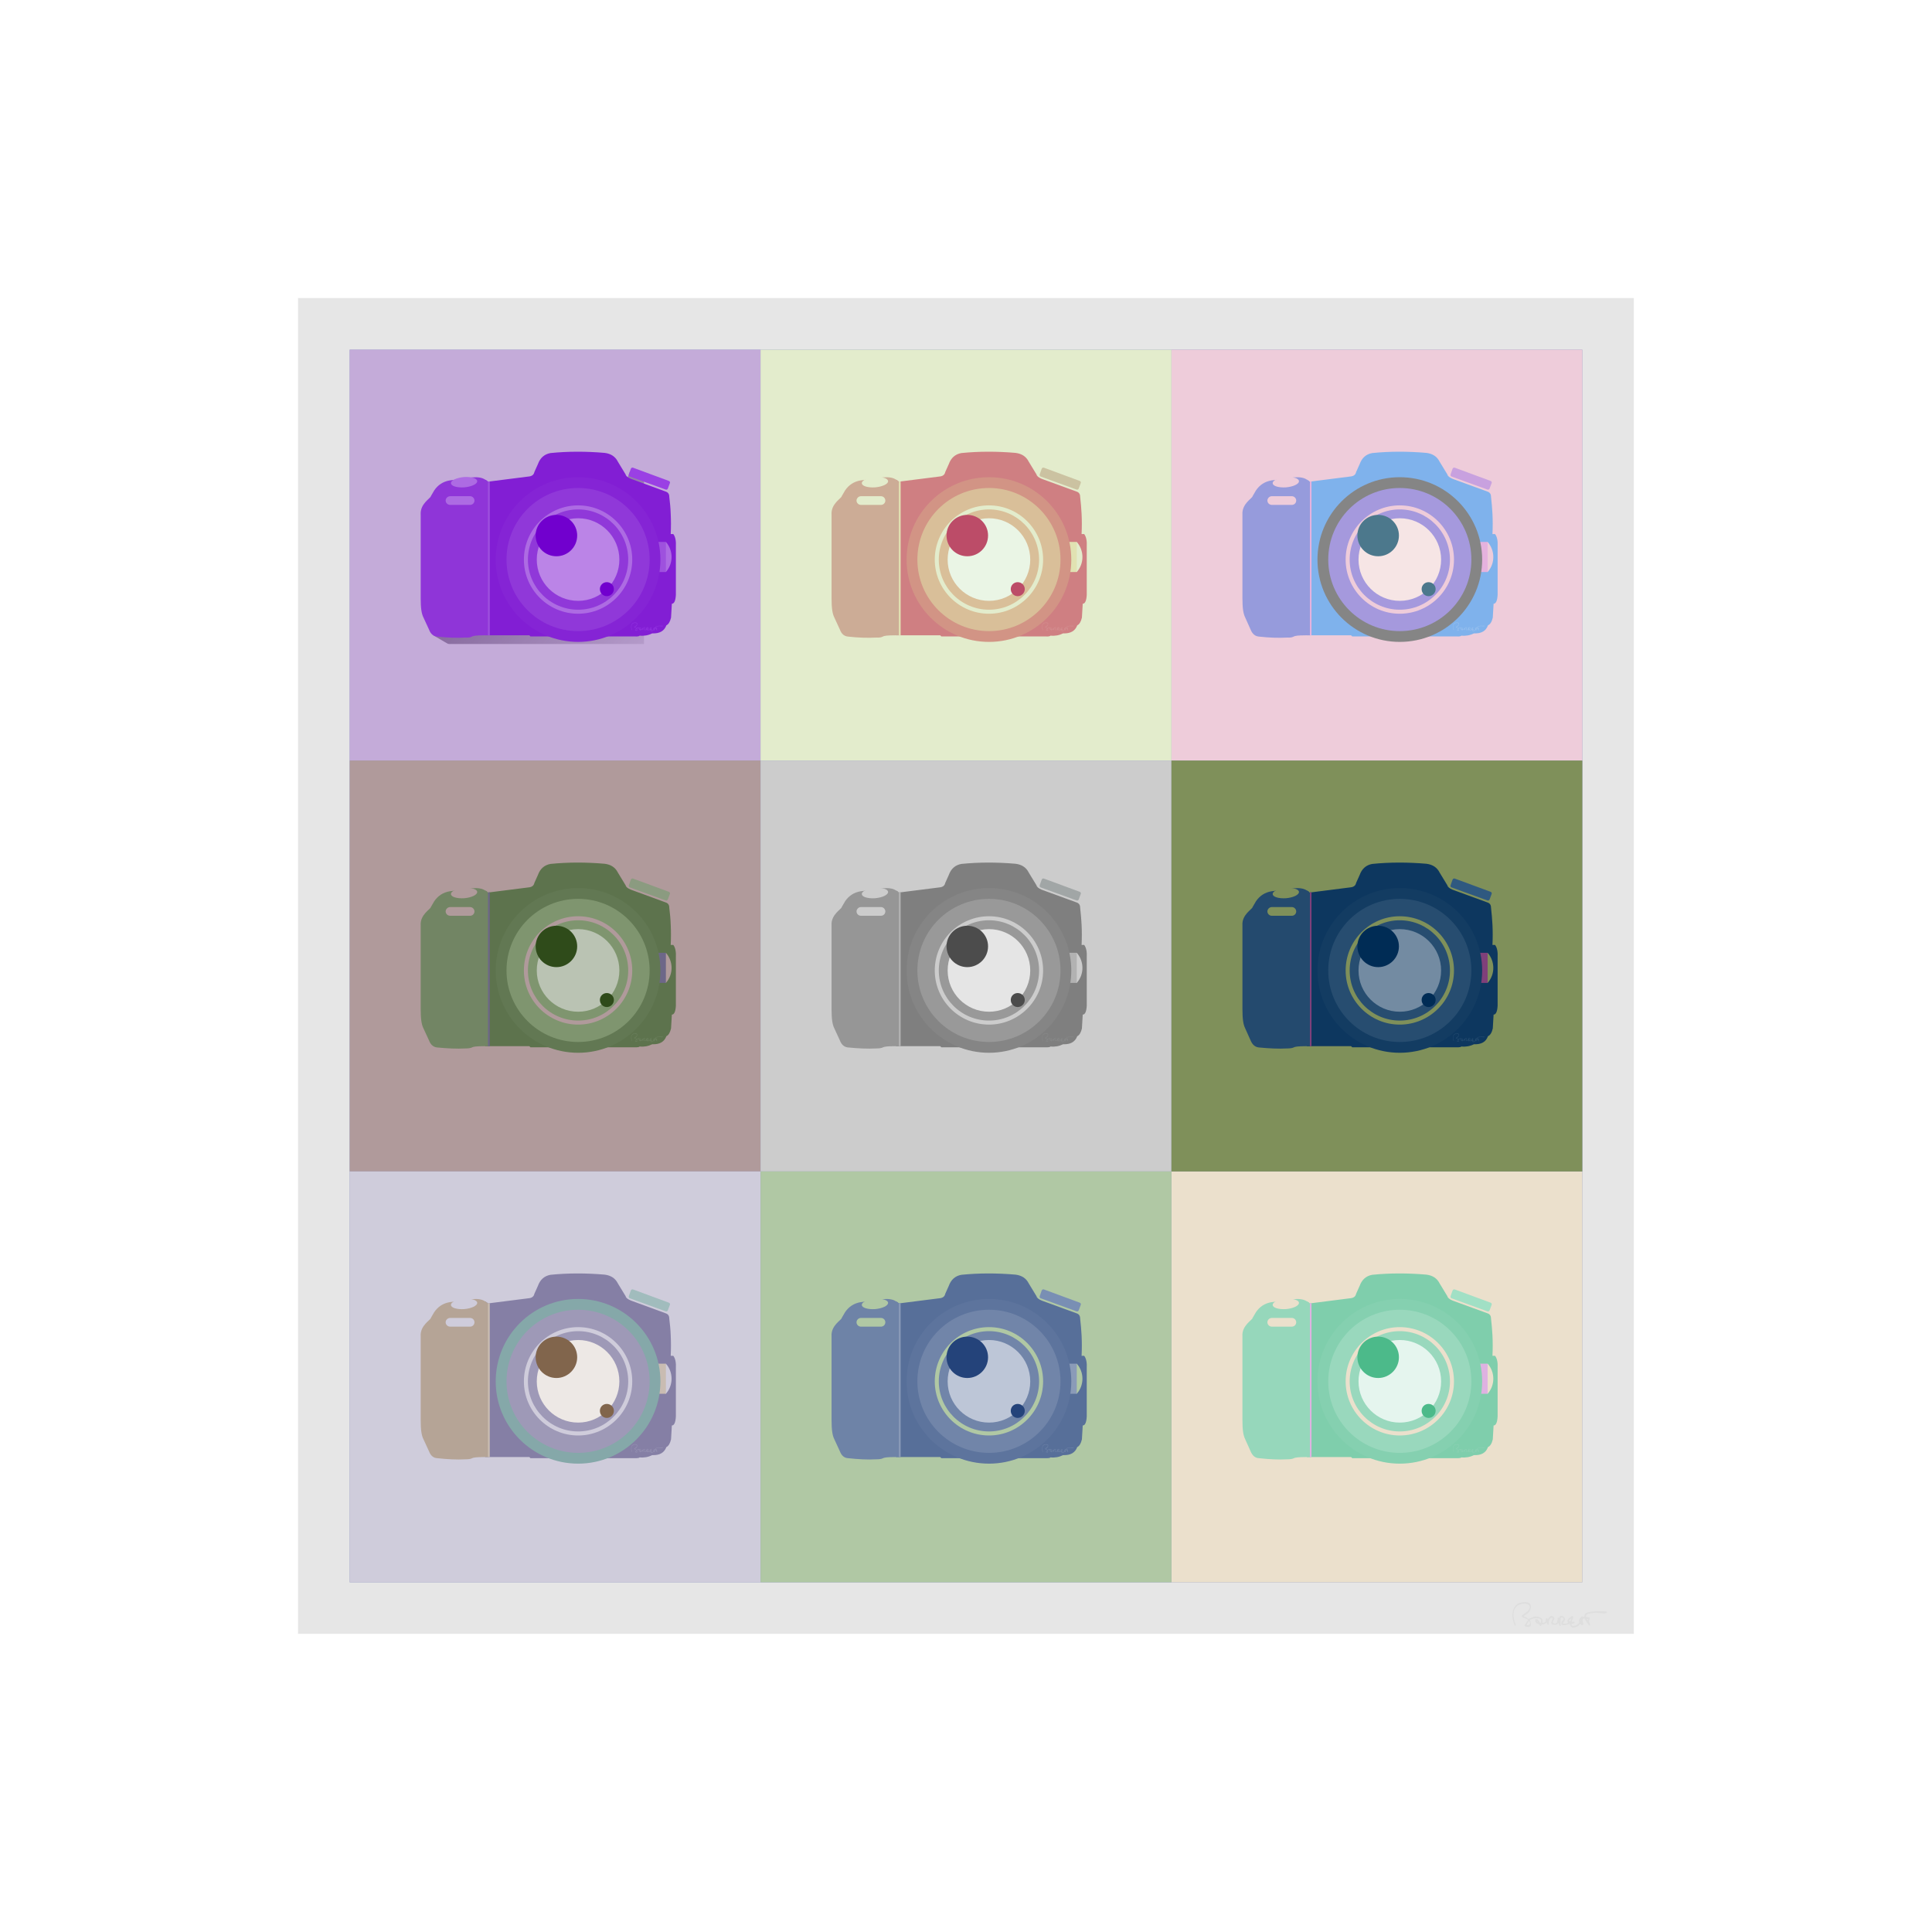 <svg:svg xmlns:svg="http://www.w3.org/2000/svg" height="12000.0" style="shape-rendering:geometricPrecision; text-rendering:geometricPrecision; image-rendering:optimizeQuality; fill-rule:evenodd; clip-rule:evenodd" version="1.1" viewBox="-1000.0 -1000.0 12000.0 12000.0" width="12000.0" xml:space="preserve">
 <svg:defs>
  <svg:style type="text/css">
   
    .fil0 {fill:none}
    .fil101 {fill:#002C55}
    .fil95 {fill:#0D375F}
    .fil98 {fill:#133C62}
    .fil102 {fill:#21496E}
    .fil84 {fill:#24437A}
    .fil96 {fill:#244A6E}
    .fil99 {fill:#274D70}
    .fil48 {fill:#2F4B1A}
    .fil94 {fill:#2F5980}
    .fil75 {fill:#4C4C4C}
    .fil21 {fill:#4C5931}
    .fil92 {fill:#4C788C}
    .fil29 {fill:#4CBA8A}
    .fil78 {fill:#576F99}
    .fil42 {fill:#5D734D}
    .fil81 {fill:#5D749D}
    .fil45 {fill:#627853}
    .fil85 {fill:#697FA5}
    .fil49 {fill:#6A7F5C}
    .fil44 {fill:#6D6788}
    .fil79 {fill:#6E83A7}
    .fil39 {fill:#7100CE}
    .fil82 {fill:#7185A9}
    .fil43 {fill:#728564}
    .fil100 {fill:#738BA2}
    .fil77 {fill:#798FB4}
    .fil97 {fill:#7F407A}
    .fil69 {fill:#7F7F7F}
    .fil12 {fill:#7F905A}
    .fil46 {fill:#7F956F}
    .fil87 {fill:#7FB2EC}
    .fil23 {fill:#7FCEAC}
    .fil15 {fill:#806264}
    .fil57 {fill:#81654C}
    .fil32 {fill:#821ED4}
    .fil36 {fill:#8524D5}
    .fil51 {fill:#857FA5}
    .fil72 {fill:#858585}
    .fil54 {fill:#85A8A9}
    .fil26 {fill:#85D0B0}
    .fil2 {fill:#8692C0}
    .fil14 {fill:#876B9E}
    .fil76 {fill:#878888}
    .fil80 {fill:#8A9BB8}
    .fil30 {fill:#8AD0B2}
    .fil41 {fill:#8B9B80}
    .fil19 {fill:#8BA87D}
    .fil33 {fill:#8F35D8}
    .fil37 {fill:#9038D9}
    .fil40 {fill:#9130E0}
    .fil16 {fill:#9189B0}
    .fil58 {fill:#948FB1}
    .fil93 {fill:#94BEEE}
    .fil70 {fill:#969696}
    .fil88 {fill:#969BDC}
    .fil24 {fill:#96D7BB}
    .fil73 {fill:#999999}
    .fil27 {fill:#99D8BD}
    .fil31 {fill:#9A40E4}
    .fil35 {fill:#9E51DE}
    .fil18 {fill:#9E8686}
    .fil55 {fill:#9E99B7}
    .fil68 {fill:#A1A6A6}
    .fil50 {fill:#A1BCBD}
    .fil22 {fill:#A1E0C5}
    .fil90 {fill:#A599DD}
    .fil34 {fill:#AD6BE3}
    .fil7 {fill:#B09A9B}
    .fil17 {fill:#B0BF8B}
    .fil11 {fill:#B0C8A4}
    .fil71 {fill:#B2B2B2}
    .fil20 {fill:#B38397}
    .fil52 {fill:#B5A496}
    .fil47 {fill:#BAC3B3}
    .fil38 {fill:#BB84E7}
    .fil66 {fill:#BC4C68}
    .fil83 {fill:#BDC6D7}
    .fil13 {fill:#C2B295}
    .fil6 {fill:#C4ABD9}
    .fil86 {fill:#C8A1DF}
    .fil53 {fill:#C9BCB2}
    .fil59 {fill:#CBC2A1}
    .fil61 {fill:#CCAC96}
    .fil10 {fill:#CCCCCC}
    .fil60 {fill:#CF7F82}
    .fil8 {fill:#CFCCDB}
    .fil63 {fill:#D29485}
    .fil67 {fill:#D38C8E}
    .fil64 {fill:#D9BF99}
    .fil25 {fill:#DEB2E1}
    .fil3 {fill:#DEDEDE}
    .fil62 {fill:#E1E2B2}
    .fil9 {fill:#E3ECCC}
    .fil89 {fill:#E5B2DE}
    .fil74 {fill:#E5E5E5}
    .fil28 {fill:#E5F5EE}
    .fil1 {fill:#E6E6E6}
    .fil65 {fill:#EAF5E5}
    .fil5 {fill:#EBE0CC}
    .fil56 {fill:#EDE8E5}
    .fil4 {fill:#EECCDA}
    .fil91 {fill:#F6E5E5}
   
  </svg:style>
      <svg:mask id="id0">
  <svg:linearGradient gradientUnits="userSpaceOnUse" id="id1" x1="7267.37" x2="8357.11" y1="7484.19" y2="8376.76">
   <svg:stop offset="0" style="stop-opacity:1; stop-color:white" />
   <svg:stop offset="1" style="stop-opacity:0; stop-color:white" />
  </svg:linearGradient>
       <svg:rect height="1802" style="fill:url(#id1)" width="2038" x="6793" y="7030" />
      </svg:mask>
      <svg:mask id="id2">
  <svg:linearGradient gradientUnits="userSpaceOnUse" id="id3" x1="2163.44" x2="3253.19" y1="2380.26" y2="3272.83">
   <svg:stop offset="0" style="stop-opacity:1; stop-color:white" />
   <svg:stop offset="1" style="stop-opacity:0; stop-color:white" />
  </svg:linearGradient>
       <svg:rect height="1802" style="fill:url(#id3)" width="2038" x="1689" y="1926" />
      </svg:mask>
      <svg:mask id="id4">
  <svg:linearGradient gradientUnits="userSpaceOnUse" id="id5" x1="2163.44" x2="3253.19" y1="4932.22" y2="5824.8">
   <svg:stop offset="0" style="stop-opacity:1; stop-color:white" />
   <svg:stop offset="1" style="stop-opacity:0; stop-color:white" />
  </svg:linearGradient>
       <svg:rect height="1802" style="fill:url(#id5)" width="2038" x="1689" y="4478" />
      </svg:mask>
      <svg:mask id="id6">
  <svg:linearGradient gradientUnits="userSpaceOnUse" id="id7" x1="2163.44" x2="3253.19" y1="7484.19" y2="8376.76">
   <svg:stop offset="0" style="stop-opacity:1; stop-color:white" />
   <svg:stop offset="1" style="stop-opacity:0; stop-color:white" />
  </svg:linearGradient>
       <svg:rect height="1802" style="fill:url(#id7)" width="2038" x="1689" y="7030" />
      </svg:mask>
      <svg:mask id="id8">
  <svg:linearGradient gradientUnits="userSpaceOnUse" id="id9" x1="4715.41" x2="5805.15" y1="2380.26" y2="3272.83">
   <svg:stop offset="0" style="stop-opacity:1; stop-color:white" />
   <svg:stop offset="1" style="stop-opacity:0; stop-color:white" />
  </svg:linearGradient>
       <svg:rect height="1802" style="fill:url(#id9)" width="2038" x="4241" y="1926" />
      </svg:mask>
      <svg:mask id="id10">
  <svg:linearGradient gradientUnits="userSpaceOnUse" id="id11" x1="4715.4" x2="5805.15" y1="4932.22" y2="5824.8">
   <svg:stop offset="0" style="stop-opacity:1; stop-color:white" />
   <svg:stop offset="1" style="stop-opacity:0; stop-color:white" />
  </svg:linearGradient>
       <svg:rect height="1802" style="fill:url(#id11)" width="2038" x="4241" y="4478" />
      </svg:mask>
      <svg:mask id="id12">
  <svg:linearGradient gradientUnits="userSpaceOnUse" id="id13" x1="4715.4" x2="5805.15" y1="7484.19" y2="8376.76">
   <svg:stop offset="0" style="stop-opacity:1; stop-color:white" />
   <svg:stop offset="1" style="stop-opacity:0; stop-color:white" />
  </svg:linearGradient>
       <svg:rect height="1802" style="fill:url(#id13)" width="2038" x="4241" y="7030" />
      </svg:mask>
      <svg:mask id="id14">
  <svg:linearGradient gradientUnits="userSpaceOnUse" id="id15" x1="7267.37" x2="8357.11" y1="2380.26" y2="3272.83">
   <svg:stop offset="0" style="stop-opacity:1; stop-color:white" />
   <svg:stop offset="1" style="stop-opacity:0; stop-color:white" />
  </svg:linearGradient>
       <svg:rect height="1802" style="fill:url(#id15)" width="2038" x="6793" y="1926" />
      </svg:mask>
      <svg:mask id="id16">
  <svg:linearGradient gradientUnits="userSpaceOnUse" id="id17" x1="7267.37" x2="8357.11" y1="4932.22" y2="5824.8">
   <svg:stop offset="0" style="stop-opacity:1; stop-color:white" />
   <svg:stop offset="1" style="stop-opacity:0; stop-color:white" />
  </svg:linearGradient>
       <svg:rect height="1802" style="fill:url(#id17)" width="2038" x="6793" y="4478" />
      </svg:mask>
 </svg:defs>
 <svg:g id="Layer_x0020_1">
  <svg:g id="_892771408">
   <svg:g>
    <svg:g>
     <svg:rect class="fil0" height="10000" width="10000" />
     <svg:rect class="fil1" height="8297" width="8297" x="851" y="851" />
     <svg:polygon class="fil2" points="6276,1172 8828,1172 8828,2361 8828,3724 8828,4913 8828,6276 8828,7465 8828,8828 8128,8828 6276,8828 5576,8828 3724,8828 3024,8828 1172,8828 1172,6276 1172,3724 1172,1172 3724,1172 " />
    </svg:g>
    <svg:path class="fil3" d="M8503 9086c-3,8 -20,12 -20,3l9 -14c9,-15 12,9 11,11zm42 -19c4,0 7,6 7,8 -2,0 -7,-4 -7,-8zm277 11l0 -1 1 3c-1,0 -1,-2 -1,-2zm-5 -12c0,-2 2,-7 2,-7 2,1 0,5 -2,7zm-57 -14c0,0 -6,25 -13,19 -5,-4 8,-18 13,-19zm95 3l9 2c0,0 -2,9 -2,9 -2,-2 -7,-9 -7,-11zm-352 8c7,-12 78,-23 69,9 -6,21 -9,-5 -21,-12 -25,-14 -17,22 2,27 4,1 5,1 7,3 0,2 10,17 14,4 4,-12 9,5 33,-16 2,3 1,16 10,13 8,-1 -6,-19 11,-37 4,-5 13,-8 16,-3 3,5 -32,48 20,40 13,-1 13,-10 16,-9 2,1 3,19 10,16 3,0 8,-5 2,-10l2 -38c4,-11 24,2 16,10 0,2 -2,2 -2,3 -18,16 -18,48 42,22 0,0 3,32 31,23 3,-1 11,-3 14,-6 2,0 4,-2 6,-2 2,-3 13,-13 15,-13 1,2 9,12 17,4 6,-5 -8,-20 -1,-37 17,-3 6,-3 22,19l13 20c3,8 12,0 9,-5 0,0 -11,-18 -4,-25 1,-19 7,-17 -22,-19 1,-12 5,-21 23,-22 16,-3 22,-4 38,-5 13,0 81,13 68,-7 -3,-4 -120,-6 -133,14 -6,9 -5,18 -5,18 -1,2 -7,1 -8,-1 -2,0 -6,-3 -8,-2 -3,0 -24,24 -16,33 -1,23 -50,38 -49,16l18 -5c9,-15 -10,-9 -17,-10 0,-4 23,-42 0,-34 0,0 -4,2 -4,4 -33,18 -18,36 -18,36 -2,2 -5,4 -7,4 -2,1 -4,1 -7,1 -2,2 -15,1 -16,-1 -3,-9 22,-18 7,-37 -10,-14 -24,-10 -28,-7 -2,2 -2,9 -4,11 -19,-21 2,39 -29,34 -23,-4 -1,-19 0,-32 -8,-9 2,-7 -14,-14 -15,-6 -27,20 -27,20 0,0 -12,-21 -13,5 -1,22 -21,15 -21,15 1,-9 5,-23 -12,-31 -46,-22 -70,19 -81,5 -13,-18 -41,-4 -4,-27 30,-19 50,-88 -34,-72 -73,14 -60,118 -36,148l1 -12c-13,-29 -22,-73 -2,-102 32,-49 152,-26 50,40 -36,23 37,23 27,39 -18,27 -28,33 -11,37 50,13 24,-35 25,-40z" />
   </svg:g>
   <svg:g>
    <svg:path class="fil4" d="M6276 1172l2552 0 0 2552 -2552 0 0 -2552zm1276 0m1276 1276m-1276 1276m-1276 -1276" />
    <svg:path class="fil5" d="M6276 6276l2552 0 0 2552 -2552 0 0 -2552zm1276 0m1276 1276m-1276 1276m-1276 -1276" />
    <svg:path class="fil6" d="M1172 1172l2552 0 0 2552 -2552 0 0 -2552zm1276 0m1276 1276m-1276 1276m-1276 -1276" />
    <svg:path class="fil7" d="M1172 3724l2552 0 0 2552 -2552 0 0 -2552zm1276 0m1276 1276m-1276 1276m-1276 -1276" />
    <svg:path class="fil8" d="M1172 6276l2552 0 0 2552 -2552 0 0 -2552zm1276 0m1276 1276m-1276 1276m-1276 -1276" />
    <svg:path class="fil9" d="M3724 1172l2552 0 0 2552 -2552 0 0 -2552zm1276 0m1276 1276m-1276 1276m-1276 -1276" />
    <svg:path class="fil10" d="M3724 3724l2552 0 0 2552 -2552 0 0 -2552zm1276 0m1276 1276m-1276 1276m-1276 -1276" />
    <svg:path class="fil11" d="M3724 6276l2552 0 0 2552 -2552 0 0 -2552zm1276 0m1276 1276m-1276 1276m-1276 -1276" />
    <svg:path class="fil12" d="M6276 3724l2552 0 0 2552 -2552 0 0 -2552zm1276 0m1276 1276m-1276 1276m-1276 -1276" />
    <svg:g>
     <svg:polygon class="fil13" points="8016,7033 8010,7050 7989,7105 6797,8051 8128,8828 8828,8828 8828,7465 8262,7093 8231,7122 " style="mask:url(#id0)" />
     <svg:polygon class="fil14" points="2912,1929 2906,1946 2885,2001 1693,2947 3024,3724 3724,3724 3724,2361 3158,1989 3127,2018 " style="mask:url(#id2)" />
     <svg:polygon class="fil15" points="2912,4481 2906,4498 2885,4553 1693,5499 3024,6276 3724,6276 3724,4913 3158,4541 3127,4570 " style="mask:url(#id4)" />
     <svg:polygon class="fil16" points="2912,7033 2906,7050 2885,7105 1693,8051 3024,8828 3724,8828 3724,7465 3158,7093 3127,7122 " style="mask:url(#id6)" />
     <svg:polygon class="fil17" points="5464,1929 5458,1946 5437,2001 4245,2947 5576,3724 6276,3724 6276,2361 5710,1989 5679,2018 " style="mask:url(#id8)" />
     <svg:polygon class="fil18" points="5464,4481 5458,4498 5437,4553 4245,5499 5576,6276 6276,6276 6276,4913 5710,4541 5679,4570 " style="mask:url(#id10)" />
     <svg:polygon class="fil19" points="5464,7033 5458,7050 5437,7105 4245,8051 5576,8828 6276,8828 6276,7465 5710,7093 5679,7122 " style="mask:url(#id12)" />
     <svg:polygon class="fil20" points="8016,1929 8010,1946 7989,2001 6797,2947 8128,3724 8828,3724 8828,2361 8262,1989 8231,2018 " style="mask:url(#id14)" />
     <svg:polygon class="fil21" points="8016,4481 8010,4498 7989,4553 6797,5499 8128,6276 8828,6276 8828,4913 8262,4541 8231,4570 " style="mask:url(#id16)" />
    </svg:g>
    <svg:path class="fil22" d="M8036 7009l222 82c6,2 9,8 7,13l-13 35c-2,5 -8,8 -13,6l-223 -81c-6,-2 -8,-8 -6,-14l12 -34c2,-6 8,-9 14,-7z" />
    <svg:path class="fil23" d="M7117 7083l0 0c4,3 8,5 13,8 1,2 2,3 3,5l259 -33c18,-3 28,-12 31,-27l22 -49c14,-39 40,-62 78,-69 109,-11 222,-11 337,-1 39,5 66,23 82,55l48 79c2,10 13,19 32,27l219 80c13,5 20,15 20,32 4,34 7,69 9,105l0 0 0 1c2,40 2,81 0,125l16 0c13,17 18,43 16,79l0 298c-2,38 -11,56 -25,56l-5 86c-6,26 -16,42 -30,48 -12,35 -41,52 -87,50 -24,12 -51,17 -78,14 -3,4 -13,5 -29,5l-649 0 -7 -7 -275 0 0 -967z" />
    <svg:path class="fil24" d="M6717 7820l0 -520c-5,-68 63,-102 63,-114l21 -36c23,-34 55,-55 96,-62l140 -19c36,-3 63,2 80,14 4,3 8,5 13,8 1,2 2,3 3,5l6 -1 0 955 -27 0c-25,0 -43,1 -53,2 -10,1 -19,3 -24,6 -9,4 -22,6 -40,6 -54,3 -112,0 -175,-7 -24,-1 -41,-16 -52,-42l-34 -76c-12,-24 -17,-58 -17,-119z" />
    <svg:path class="fil5" d="M8240 7470c-48,94 -48,156 0,187 47,-53 47,-134 0,-187z" />
    <svg:polygon class="fil25" points="8240,7470 8135,7470 8135,7657 8240,7657 8240,7657 " />
    <svg:path class="fil26" d="M7694 7068c283,0 512,229 512,512 0,282 -229,511 -512,511 -282,0 -511,-229 -511,-511 0,-283 229,-512 511,-512z" />
    <svg:path class="fil27" d="M7694 7135c246,0 445,199 445,445 0,245 -199,444 -445,444 -245,0 -444,-199 -444,-444 0,-246 199,-445 444,-445z" />
    <svg:path class="fil5" d="M7694 7243c186,0 337,151 337,337 0,185 -151,336 -337,336 -185,0 -336,-151 -336,-336 0,-186 151,-337 336,-337z" />
    <svg:path class="fil27" d="M7694 7268c172,0 312,140 312,312 0,171 -140,311 -312,311 -171,0 -311,-140 -311,-311 0,-172 140,-312 311,-312z" />
    <svg:path class="fil28" d="M7694 7323c142,0 257,115 257,257 0,141 -115,256 -257,256 -141,0 -256,-115 -256,-256 0,-142 115,-257 256,-257z" />
    <svg:path class="fil5" d="M6899 7186l125 0c15,0 27,12 27,27l0 0c0,15 -12,27 -27,27l-125 0c-14,0 -27,-12 -27,-27l0 0c0,-15 13,-27 27,-27z" />
    <svg:path class="fil5" d="M6985 7067c46,-3 83,8 83,25 1,18 -35,35 -80,39 -46,3 -83,-8 -83,-26 -1,-17 35,-34 80,-38z" />
    <svg:path class="fil29" d="M7560 7302c71,0 129,57 129,128 0,71 -58,129 -129,129 -71,0 -129,-58 -129,-129 0,-71 58,-128 129,-128z" />
    <svg:path class="fil29" d="M7873 7720c24,0 44,19 44,43 0,24 -20,44 -44,44 -24,0 -43,-20 -43,-44 0,-24 19,-43 43,-43z" />
    <svg:polygon class="fil25" points="7136,7095 7146,7094 7146,8050 7136,8050 " />
    <svg:polygon class="fil25" points="7136,7095 7139,7095 7139,8050 7136,8050 " />
    <svg:path class="fil30" d="M8060 8016c-1,2 -7,3 -7,0l3 -4c3,-5 4,3 4,4zm14 -7c2,0 3,2 3,3 -1,0 -3,-2 -3,-3zm93 5l0 -1 1 1c-1,0 -1,0 -1,0zm-1 -5c0,0 1,-2 1,-2 0,1 -1,2 -1,2zm-19 -4c0,0 -2,8 -5,6 -1,-1 3,-6 5,-6zm32 1l3 1c0,0 -1,3 -1,3 -1,-1 -2,-3 -2,-4zm-119 2c2,-4 27,-8 23,3 -2,7 -3,-2 -7,-4 -8,-5 -5,7 1,9 1,0 2,0 2,1 0,1 4,6 5,1 1,-4 3,2 11,-5 1,1 0,5 4,4 2,0 -2,-6 3,-12 2,-2 5,-3 6,-1 1,2 -11,16 6,14 5,-1 5,-4 6,-4 0,1 1,7 3,6 1,0 3,-2 1,-4l1 -12c1,-4 8,1 5,3 0,1 -1,1 -1,1 -6,6 -6,16 14,8 0,0 1,11 11,8 1,-1 3,-1 4,-2 1,0 2,-1 2,-1 1,-1 5,-4 5,-4 1,0 3,4 6,1 2,-1 -2,-7 0,-12 6,-2 2,-1 7,6l5 7c1,2 4,0 3,-2 0,0 -4,-6 -1,-8 0,-7 2,-6 -8,-7 0,-4 2,-7 8,-7 5,-1 7,-1 13,-2 4,0 27,5 23,-2 -1,-1 -41,-2 -45,5 -2,2 -2,6 -2,6 -1,0 -2,0 -3,-1 0,0 -2,-1 -2,0 -2,0 -9,7 -6,11 0,7 -17,12 -16,5l6 -2c3,-5 -4,-3 -6,-3 0,-2 8,-14 0,-12 0,0 -1,1 -1,2 -12,5 -6,12 -6,12 -1,0 -2,1 -3,1 0,0 -1,0 -2,0 -1,1 -5,1 -6,0 -1,-3 8,-6 3,-12 -3,-5 -8,-4 -10,-3 0,1 0,3 -1,4 -6,-7 1,13 -10,11 -7,-1 0,-6 0,-11 -2,-3 1,-2 -4,-4 -5,-2 -10,6 -10,6 0,0 -3,-7 -4,2 0,7 -7,5 -7,5 0,-3 2,-8 -4,-11 -15,-7 -24,7 -27,2 -4,-6 -14,-1 -1,-9 10,-7 17,-30 -12,-24 -24,4 -20,39 -12,49l0 -4c-4,-10 -7,-24 0,-34 11,-17 51,-8 16,13 -12,8 13,8 9,14 -6,9 -9,11 -3,12 16,5 8,-12 8,-13z" />
    <svg:path class="fil31" d="M2932 1905l222 82c6,2 9,8 7,13l-13 35c-2,5 -8,8 -13,6l-223 -81c-6,-2 -8,-8 -6,-14l12 -34c2,-6 8,-9 14,-7z" />
    <svg:path class="fil32" d="M2013 1979l0 0c4,3 9,6 13,8 1,2 2,3 3,5l260 -33c17,-3 27,-12 30,-27l22 -49c14,-39 40,-62 78,-69 109,-11 222,-11 337,-1 39,5 66,23 82,55l48 79c2,10 13,19 33,27l218 80c13,5 20,15 20,32 4,34 8,69 9,106l0 0 0 0c2,40 2,82 0,125l16 0c13,17 18,43 16,80l0 298c-2,37 -11,55 -25,55l-5 86c-6,26 -16,42 -29,48 -13,35 -42,52 -88,50 -24,12 -50,17 -78,14 -3,4 -13,6 -29,5l-649 0 -7 -7 -275 0 0 -967z" />
    <svg:path class="fil33" d="M1613 2716l0 -519c-5,-69 63,-103 63,-115l21 -36c23,-34 55,-55 96,-62l140 -19c37,-3 63,2 80,14 4,3 9,6 13,8 1,2 2,3 3,5l6 -1 0 955 -27 0c-25,0 -43,1 -53,2 -10,1 -19,3 -24,6 -8,5 -22,7 -40,6 -54,3 -112,1 -175,-6 -24,-2 -41,-16 -51,-43l-35 -76c-12,-24 -17,-58 -17,-119z" />
    <svg:path class="fil34" d="M3136 2366c-48,94 -48,156 0,187 47,-53 47,-133 0,-187z" />
    <svg:polygon class="fil35" points="3136,2366 3031,2366 3031,2553 3136,2553 3136,2553 " />
    <svg:path class="fil36" d="M2591 1964c282,0 511,229 511,512 0,282 -229,511 -511,511 -283,0 -512,-229 -512,-511 0,-283 229,-512 512,-512z" />
    <svg:path class="fil37" d="M2591 2031c245,0 444,199 444,445 0,245 -199,444 -444,444 -246,0 -445,-199 -445,-444 0,-246 199,-445 445,-445z" />
    <svg:path class="fil34" d="M2591 2139c185,0 336,151 336,337 0,185 -151,336 -336,336 -186,0 -337,-151 -337,-336 0,-186 151,-337 337,-337z" />
    <svg:path class="fil37" d="M2591 2164c172,0 311,140 311,312 0,172 -139,311 -311,311 -172,0 -312,-139 -312,-311 0,-172 140,-312 312,-312z" />
    <svg:path class="fil38" d="M2591 2219c141,0 256,115 256,257 0,141 -115,256 -256,256 -142,0 -257,-115 -257,-256 0,-142 115,-257 257,-257z" />
    <svg:path class="fil34" d="M1796 2082l124 0c15,0 27,13 27,27l0 0c0,15 -12,27 -27,27l-124 0c-15,0 -28,-12 -28,-27l0 0c0,-14 13,-27 28,-27z" />
    <svg:path class="fil34" d="M1882 1963c45,-3 82,8 82,26 1,17 -35,34 -80,38 -46,3 -83,-8 -83,-26 -1,-17 35,-34 81,-38z" />
    <svg:path class="fil39" d="M2456 2198c71,0 129,57 129,128 0,72 -58,129 -129,129 -71,0 -129,-57 -129,-129 0,-71 58,-128 129,-128z" />
    <svg:path class="fil39" d="M2769 2616c24,0 44,19 44,43 0,24 -20,44 -44,44 -24,0 -43,-20 -43,-44 0,-24 19,-43 43,-43z" />
    <svg:polygon class="fil35" points="2032,1991 2042,1990 2042,2946 2032,2946 " />
    <svg:polygon class="fil35" points="2032,1991 2035,1991 2035,2946 2032,2946 " />
    <svg:path class="fil40" d="M2956 2912c-1,2 -7,4 -7,1l3 -5c3,-5 5,3 4,4zm14 -7c2,0 3,2 3,3 -1,0 -3,-1 -3,-3zm93 5l0 -1 1 1c-1,0 -1,0 -1,0zm-1 -4c0,-1 1,-3 1,-3 0,1 0,2 -1,3zm-19 -5c0,0 -2,8 -5,6 -1,-1 3,-6 5,-6zm32 1l3 1c0,0 -1,3 -1,3 -1,-1 -2,-3 -2,-4zm-119 2c2,-4 27,-8 23,3 -2,7 -2,-2 -7,-4 -8,-5 -5,7 1,9 1,0 2,0 2,1 0,1 4,6 5,1 1,-4 3,2 11,-5 1,1 1,5 4,4 2,0 -2,-6 3,-12 2,-2 5,-3 6,-1 1,2 -11,16 6,14 5,-1 5,-4 6,-3 0,0 1,6 3,5 1,0 3,-2 1,-3l1 -13c1,-4 8,1 5,3 0,1 -1,1 -1,1 -6,6 -6,16 14,8 0,0 1,11 11,8 1,-1 3,-1 5,-2 0,0 1,-1 1,-1 1,-1 5,-4 5,-4 1,0 3,4 6,1 2,-1 -2,-7 0,-12 6,-1 2,-1 7,6l5 7c1,2 4,0 3,-2 0,0 -4,-6 -1,-8 0,-7 2,-6 -8,-7 0,-4 2,-7 8,-7 5,-1 7,-1 13,-2 4,0 27,5 23,-2 -1,-1 -41,-2 -45,5 -2,3 -2,6 -2,6 0,0 -2,0 -3,-1 0,0 -2,-1 -2,0 -1,0 -9,7 -6,11 0,8 -17,12 -16,5l6 -2c3,-5 -3,-3 -6,-3 0,-2 8,-14 0,-11 0,0 -1,0 -1,1 -11,6 -6,12 -6,12 -1,0 -2,1 -3,1 0,1 -1,0 -2,0 -1,1 -5,1 -6,0 -1,-3 8,-6 3,-12 -3,-5 -8,-4 -9,-3 -1,1 -1,3 -2,4 -6,-7 1,13 -10,11 -7,-1 0,-6 0,-11 -2,-3 1,-2 -4,-4 -5,-2 -10,7 -10,7 0,0 -3,-8 -4,1 0,7 -7,5 -7,5 0,-3 2,-8 -4,-10 -15,-8 -24,6 -27,1 -4,-6 -14,-1 -1,-9 10,-7 17,-30 -12,-24 -24,4 -20,39 -12,49l0 -4c-4,-10 -7,-24 0,-34 11,-17 51,-8 16,14 -12,7 13,7 9,13 -6,9 -9,11 -3,12 17,5 8,-12 8,-13z" />
    <svg:path class="fil41" d="M2932 4457l222 82c6,2 9,8 7,13l-13 35c-2,5 -8,8 -13,6l-223 -81c-6,-2 -8,-8 -6,-14l12 -34c2,-6 8,-9 14,-7z" />
    <svg:path class="fil42" d="M2013 4531l0 0c4,3 9,6 13,8 1,2 2,3 3,5l260 -33c17,-3 27,-12 30,-27l22 -49c14,-39 40,-62 78,-69 109,-11 222,-11 337,-1 39,5 66,23 82,55l48 79c2,10 13,19 33,27l218 80c13,5 20,15 20,32 4,34 8,69 9,106l0 0 0 0c2,40 2,82 0,125l16 0c13,17 18,43 16,80l0 298c-2,37 -11,55 -25,55l-5 86c-6,26 -16,42 -29,48 -13,35 -42,52 -88,50 -24,12 -50,17 -78,14 -3,4 -13,5 -29,5l-649 0 -7 -7 -275 0 0 -967z" />
    <svg:path class="fil43" d="M1613 5268l0 -520c-5,-68 63,-102 63,-114l21 -36c23,-34 55,-55 96,-62l140 -19c37,-3 63,2 80,14 4,3 9,6 13,8 1,2 2,3 3,5l6 -1 0 955 -27 0c-25,0 -43,1 -53,2 -10,1 -19,3 -24,6 -8,4 -22,6 -40,6 -54,3 -112,0 -175,-6 -24,-2 -41,-17 -51,-43l-35 -76c-12,-24 -17,-58 -17,-119z" />
    <svg:path class="fil7" d="M3136 4918c-48,94 -48,156 0,187 47,-53 47,-133 0,-187z" />
    <svg:polygon class="fil44" points="3136,4918 3031,4918 3031,5105 3136,5105 3136,5105 " />
    <svg:path class="fil45" d="M2591 4516c282,0 511,229 511,512 0,282 -229,511 -511,511 -283,0 -512,-229 -512,-511 0,-283 229,-512 512,-512z" />
    <svg:path class="fil46" d="M2591 4583c245,0 444,199 444,445 0,245 -199,444 -444,444 -246,0 -445,-199 -445,-444 0,-246 199,-445 445,-445z" />
    <svg:path class="fil7" d="M2591 4691c185,0 336,151 336,337 0,185 -151,336 -336,336 -186,0 -337,-151 -337,-336 0,-186 151,-337 337,-337z" />
    <svg:path class="fil46" d="M2591 4716c172,0 311,140 311,312 0,172 -139,311 -311,311 -172,0 -312,-139 -312,-311 0,-172 140,-312 312,-312z" />
    <svg:path class="fil47" d="M2591 4771c141,0 256,115 256,257 0,141 -115,256 -256,256 -142,0 -257,-115 -257,-256 0,-142 115,-257 257,-257z" />
    <svg:path class="fil7" d="M1796 4634l124 0c15,0 27,13 27,27l0 0c0,15 -12,27 -27,27l-124 0c-15,0 -28,-12 -28,-27l0 0c0,-14 13,-27 28,-27z" />
    <svg:path class="fil7" d="M1882 4515c45,-3 82,8 82,25 1,18 -35,35 -80,39 -46,3 -83,-8 -83,-26 -1,-17 35,-34 81,-38z" />
    <svg:path class="fil48" d="M2456 4750c71,0 129,57 129,128 0,71 -58,129 -129,129 -71,0 -129,-58 -129,-129 0,-71 58,-128 129,-128z" />
    <svg:path class="fil48" d="M2769 5168c24,0 44,19 44,43 0,24 -20,44 -44,44 -24,0 -43,-20 -43,-44 0,-24 19,-43 43,-43z" />
    <svg:polygon class="fil44" points="2032,4543 2042,4542 2042,5498 2032,5498 " />
    <svg:polygon class="fil44" points="2032,4543 2035,4543 2035,5498 2032,5498 " />
    <svg:path class="fil49" d="M2956 5464c-1,2 -7,3 -7,0l3 -4c3,-5 5,3 4,4zm14 -7c2,0 3,2 3,3 -1,0 -3,-2 -3,-3zm93 5l0 -1 1 1c-1,0 -1,0 -1,0zm-1 -5c0,0 1,-2 1,-2 0,1 0,2 -1,2zm-19 -4c0,0 -2,8 -5,6 -1,-1 3,-6 5,-6zm32 1l3 1c0,0 -1,3 -1,3 -1,-1 -2,-3 -2,-4zm-119 2c2,-4 27,-8 23,3 -2,7 -2,-2 -7,-4 -8,-5 -5,7 1,9 1,0 2,0 2,1 0,1 4,6 5,1 1,-4 3,2 11,-5 1,1 1,5 4,4 2,0 -2,-6 3,-12 2,-2 5,-3 6,-1 1,2 -11,16 6,14 5,-1 5,-4 6,-4 0,1 1,7 3,6 1,0 3,-2 1,-3l1 -13c1,-4 8,1 5,3 0,1 -1,1 -1,1 -6,6 -6,16 14,8 0,0 1,11 11,8 1,-1 3,-1 5,-2 0,0 1,-1 1,-1 1,-1 5,-4 5,-4 1,0 3,4 6,1 2,-1 -2,-7 0,-12 6,-1 2,-1 7,6l5 7c1,2 4,0 3,-2 0,0 -4,-6 -1,-8 0,-7 2,-6 -8,-7 0,-4 2,-7 8,-7 5,-1 7,-1 13,-2 4,0 27,5 23,-2 -1,-1 -41,-2 -45,5 -2,3 -2,6 -2,6 0,0 -2,0 -3,-1 0,0 -2,-1 -2,0 -1,0 -9,7 -6,11 0,7 -17,12 -16,5l6 -2c3,-5 -3,-3 -6,-3 0,-2 8,-14 0,-12 0,0 -1,1 -1,2 -11,6 -6,12 -6,12 -1,0 -2,1 -3,1 0,0 -1,0 -2,0 -1,1 -5,1 -6,0 -1,-3 8,-6 3,-12 -3,-5 -8,-4 -9,-3 -1,1 -1,3 -2,4 -6,-7 1,13 -10,11 -7,-1 0,-6 0,-11 -2,-3 1,-2 -4,-4 -5,-2 -10,6 -10,6 0,0 -3,-7 -4,2 0,7 -7,5 -7,5 0,-3 2,-8 -4,-10 -15,-8 -24,6 -27,1 -4,-6 -14,-1 -1,-9 10,-7 17,-30 -12,-24 -24,4 -20,39 -12,49l0 -4c-4,-10 -7,-24 0,-34 11,-17 51,-8 16,14 -12,7 13,7 9,13 -6,9 -9,11 -3,12 17,5 8,-12 8,-13z" />
    <svg:path class="fil50" d="M2932 7009l222 82c6,2 9,8 7,13l-13 35c-2,5 -8,8 -13,6l-223 -81c-6,-2 -8,-8 -6,-14l12 -34c2,-6 8,-9 14,-7z" />
    <svg:path class="fil51" d="M2013 7083l0 0c4,3 9,5 13,8 1,2 2,3 3,5l260 -33c17,-3 27,-12 30,-27l22 -49c14,-39 40,-62 78,-69 109,-11 222,-11 337,-1 39,5 66,23 82,55l48 79c2,10 13,19 33,27l218 80c13,5 20,15 20,32 4,34 8,69 9,105l0 0 0 1c2,40 2,81 0,125l16 0c13,17 18,43 16,79l0 298c-2,38 -11,56 -25,56l-5 86c-6,26 -16,42 -29,48 -13,35 -42,52 -88,50 -24,12 -50,17 -78,14 -3,4 -13,5 -29,5l-649 0 -7 -7 -275 0 0 -967z" />
    <svg:path class="fil52" d="M1613 7820l0 -520c-5,-68 63,-102 63,-114l21 -36c23,-34 55,-55 96,-62l140 -19c37,-3 63,2 80,14 4,3 9,5 13,8 1,2 2,3 3,5l6 -1 0 955 -27 0c-25,0 -43,1 -53,2 -10,1 -19,3 -24,6 -8,4 -22,6 -40,6 -54,3 -112,0 -175,-7 -24,-1 -41,-16 -51,-42l-35 -76c-12,-24 -17,-58 -17,-119z" />
    <svg:path class="fil8" d="M3136 7470c-48,94 -48,156 0,187 47,-53 47,-134 0,-187z" />
    <svg:polygon class="fil53" points="3136,7470 3031,7470 3031,7657 3136,7657 3136,7657 " />
    <svg:path class="fil54" d="M2591 7068c282,0 511,229 511,512 0,282 -229,511 -511,511 -283,0 -512,-229 -512,-511 0,-283 229,-512 512,-512z" />
    <svg:path class="fil55" d="M2591 7135c245,0 444,199 444,445 0,245 -199,444 -444,444 -246,0 -445,-199 -445,-444 0,-246 199,-445 445,-445z" />
    <svg:path class="fil8" d="M2591 7243c185,0 336,151 336,337 0,185 -151,336 -336,336 -186,0 -337,-151 -337,-336 0,-186 151,-337 337,-337z" />
    <svg:path class="fil55" d="M2591 7268c172,0 311,140 311,312 0,171 -139,311 -311,311 -172,0 -312,-140 -312,-311 0,-172 140,-312 312,-312z" />
    <svg:path class="fil56" d="M2591 7323c141,0 256,115 256,257 0,141 -115,256 -256,256 -142,0 -257,-115 -257,-256 0,-142 115,-257 257,-257z" />
    <svg:path class="fil8" d="M1796 7186l124 0c15,0 27,12 27,27l0 0c0,15 -12,27 -27,27l-124 0c-15,0 -28,-12 -28,-27l0 0c0,-15 13,-27 28,-27z" />
    <svg:path class="fil8" d="M1882 7067c45,-3 82,8 82,25 1,18 -35,35 -80,39 -46,3 -83,-8 -83,-26 -1,-17 35,-34 81,-38z" />
    <svg:path class="fil57" d="M2456 7302c71,0 129,57 129,128 0,71 -58,129 -129,129 -71,0 -129,-58 -129,-129 0,-71 58,-128 129,-128z" />
    <svg:path class="fil57" d="M2769 7720c24,0 44,19 44,43 0,24 -20,44 -44,44 -24,0 -43,-20 -43,-44 0,-24 19,-43 43,-43z" />
    <svg:polygon class="fil53" points="2032,7095 2042,7094 2042,8050 2032,8050 " />
    <svg:polygon class="fil53" points="2032,7095 2035,7095 2035,8050 2032,8050 " />
    <svg:path class="fil58" d="M2956 8016c-1,2 -7,3 -7,0l3 -4c3,-5 5,3 4,4zm14 -7c2,0 3,2 3,3 -1,0 -3,-2 -3,-3zm93 5l0 -1 1 1c-1,0 -1,0 -1,0zm-1 -5c0,0 1,-2 1,-2 0,1 0,2 -1,2zm-19 -4c0,0 -2,8 -5,6 -1,-1 3,-6 5,-6zm32 1l3 1c0,0 -1,3 -1,3 -1,-1 -2,-3 -2,-4zm-119 2c2,-4 27,-8 23,3 -2,7 -2,-2 -7,-4 -8,-5 -5,7 1,9 1,0 2,0 2,1 0,1 4,6 5,1 1,-4 3,2 11,-5 1,1 1,5 4,4 2,0 -2,-6 3,-12 2,-2 5,-3 6,-1 1,2 -11,16 6,14 5,-1 5,-4 6,-4 0,1 1,7 3,6 1,0 3,-2 1,-4l1 -12c1,-4 8,1 5,3 0,1 -1,1 -1,1 -6,6 -6,16 14,8 0,0 1,11 11,8 1,-1 3,-1 5,-2 0,0 1,-1 1,-1 1,-1 5,-4 5,-4 1,0 3,4 6,1 2,-1 -2,-7 0,-12 6,-2 2,-1 7,6l5 7c1,2 4,0 3,-2 0,0 -4,-6 -1,-8 0,-7 2,-6 -8,-7 0,-4 2,-7 8,-7 5,-1 7,-1 13,-2 4,0 27,5 23,-2 -1,-1 -41,-2 -45,5 -2,2 -2,6 -2,6 0,0 -2,0 -3,-1 0,0 -2,-1 -2,0 -1,0 -9,7 -6,11 0,7 -17,12 -16,5l6 -2c3,-5 -3,-3 -6,-3 0,-2 8,-14 0,-12 0,0 -1,1 -1,2 -11,5 -6,12 -6,12 -1,0 -2,1 -3,1 0,0 -1,0 -2,0 -1,1 -5,1 -6,0 -1,-3 8,-6 3,-12 -3,-5 -8,-4 -9,-3 -1,1 -1,3 -2,4 -6,-7 1,13 -10,11 -7,-1 0,-6 0,-11 -2,-3 1,-2 -4,-4 -5,-2 -10,6 -10,6 0,0 -3,-7 -4,2 0,7 -7,5 -7,5 0,-3 2,-8 -4,-11 -15,-7 -24,7 -27,2 -4,-6 -14,-1 -1,-9 10,-7 17,-30 -12,-24 -24,4 -20,39 -12,49l0 -4c-4,-10 -7,-24 0,-34 11,-17 51,-8 16,13 -12,8 13,8 9,14 -6,9 -9,11 -3,12 17,5 8,-12 8,-13z" />
    <svg:path class="fil59" d="M5484 1905l222 82c6,2 9,8 7,13l-13 35c-2,5 -8,8 -13,6l-223 -81c-6,-2 -8,-8 -6,-14l12 -34c2,-6 8,-9 14,-7z" />
    <svg:path class="fil60" d="M4565 1979l0 0c4,3 9,6 13,8 1,2 2,3 3,5l260 -33c17,-3 27,-12 30,-27l22 -49c14,-39 40,-62 78,-69 109,-11 222,-11 337,-1 39,5 66,23 82,55l48 79c2,10 13,19 32,27l219 80c13,5 20,15 20,32 4,34 7,69 9,106l0 0 0 0c2,40 2,82 0,125l16 0c13,17 18,43 16,80l0 298c-2,37 -11,55 -25,55l-5 86c-6,26 -16,42 -29,48 -13,35 -42,52 -88,50 -24,12 -50,17 -78,14 -3,4 -13,6 -29,5l-649 0 -7 -7 -275 0 0 -967z" />
    <svg:path class="fil61" d="M4165 2716l0 -519c-5,-69 63,-103 63,-115l21 -36c23,-34 55,-55 96,-62l140 -19c37,-3 63,2 80,14 4,3 9,6 13,8 1,2 2,3 3,5l6 -1 0 955 -27 0c-25,0 -43,1 -53,2 -10,1 -19,3 -24,6 -9,5 -22,7 -40,6 -54,3 -112,1 -175,-6 -24,-2 -41,-16 -51,-43l-35 -76c-12,-24 -17,-58 -17,-119z" />
    <svg:path class="fil9" d="M5688 2366c-48,94 -48,156 0,187 47,-53 47,-133 0,-187z" />
    <svg:polygon class="fil62" points="5688,2366 5583,2366 5583,2553 5688,2553 5688,2553 " />
    <svg:path class="fil63" d="M5143 1964c282,0 511,229 511,512 0,282 -229,511 -511,511 -283,0 -512,-229 -512,-511 0,-283 229,-512 512,-512z" />
    <svg:path class="fil64" d="M5143 2031c245,0 444,199 444,445 0,245 -199,444 -444,444 -246,0 -445,-199 -445,-444 0,-246 199,-445 445,-445z" />
    <svg:path class="fil9" d="M5143 2139c185,0 336,151 336,337 0,185 -151,336 -336,336 -186,0 -337,-151 -337,-336 0,-186 151,-337 337,-337z" />
    <svg:path class="fil64" d="M5143 2164c171,0 311,140 311,312 0,172 -140,311 -311,311 -172,0 -312,-139 -312,-311 0,-172 140,-312 312,-312z" />
    <svg:path class="fil65" d="M5143 2219c141,0 256,115 256,257 0,141 -115,256 -256,256 -142,0 -257,-115 -257,-256 0,-142 115,-257 257,-257z" />
    <svg:path class="fil9" d="M4347 2082l125 0c15,0 27,13 27,27l0 0c0,15 -12,27 -27,27l-125 0c-14,0 -27,-12 -27,-27l0 0c0,-14 13,-27 27,-27z" />
    <svg:path class="fil9" d="M4434 1963c45,-3 82,8 82,26 1,17 -35,34 -80,38 -46,3 -83,-8 -83,-26 -1,-17 35,-34 81,-38z" />
    <svg:path class="fil66" d="M5008 2198c71,0 129,57 129,128 0,72 -58,129 -129,129 -71,0 -129,-57 -129,-129 0,-71 58,-128 129,-128z" />
    <svg:path class="fil66" d="M5321 2616c24,0 44,19 44,43 0,24 -20,44 -44,44 -24,0 -43,-20 -43,-44 0,-24 19,-43 43,-43z" />
    <svg:polygon class="fil62" points="4584,1991 4594,1990 4594,2946 4584,2946 " />
    <svg:polygon class="fil62" points="4584,1991 4587,1991 4587,2946 4584,2946 " />
    <svg:path class="fil67" d="M5508 2912c-1,2 -7,4 -7,1l3 -5c3,-5 4,3 4,4zm14 -7c2,0 3,2 3,3 -1,0 -3,-1 -3,-3zm93 5l0 -1 1 1c-1,0 -1,0 -1,0zm-1 -4c0,-1 1,-3 1,-3 0,1 -1,2 -1,3zm-19 -5c0,0 -2,8 -5,6 -1,-1 3,-6 5,-6zm32 1l3 1c0,0 -1,3 -1,3 -1,-1 -2,-3 -2,-4zm-119 2c2,-4 27,-8 23,3 -2,7 -3,-2 -7,-4 -8,-5 -5,7 1,9 1,0 2,0 2,1 0,1 4,6 5,1 1,-4 3,2 11,-5 1,1 0,5 4,4 2,0 -2,-6 3,-12 2,-2 5,-3 6,-1 1,2 -11,16 6,14 5,-1 5,-4 6,-3 0,0 1,6 3,5 1,0 3,-2 1,-3l1 -13c1,-4 8,1 5,3 0,1 -1,1 -1,1 -6,6 -6,16 14,8 0,0 1,11 11,8 1,-1 3,-1 4,-2 1,0 2,-1 2,-1 1,-1 5,-4 5,-4 1,0 3,4 6,1 2,-1 -2,-7 0,-12 6,-1 2,-1 7,6l5 7c1,2 4,0 3,-2 0,0 -4,-6 -1,-8 0,-7 2,-6 -8,-7 0,-4 2,-7 8,-7 5,-1 7,-1 13,-2 4,0 27,5 23,-2 -1,-1 -41,-2 -45,5 -2,3 -2,6 -2,6 0,0 -2,0 -3,-1 0,0 -2,-1 -2,0 -1,0 -9,7 -6,11 0,8 -17,12 -16,5l6 -2c3,-5 -4,-3 -6,-3 0,-2 8,-14 0,-11 0,0 -1,0 -1,1 -11,6 -6,12 -6,12 -1,0 -2,1 -3,1 0,1 -1,0 -2,0 -1,1 -5,1 -6,0 -1,-3 8,-6 3,-12 -3,-5 -8,-4 -10,-3 0,1 0,3 -1,4 -6,-7 1,13 -10,11 -7,-1 0,-6 0,-11 -2,-3 1,-2 -4,-4 -5,-2 -10,7 -10,7 0,0 -3,-8 -4,1 0,7 -7,5 -7,5 0,-3 2,-8 -4,-10 -15,-8 -24,6 -27,1 -4,-6 -14,-1 -1,-9 10,-7 17,-30 -12,-24 -24,4 -20,39 -12,49l0 -4c-4,-10 -7,-24 0,-34 11,-17 51,-8 16,14 -12,7 13,7 9,13 -6,9 -9,11 -3,12 16,5 8,-12 8,-13z" />
    <svg:path class="fil68" d="M5484 4457l222 82c6,2 9,8 7,13l-13 35c-2,5 -8,8 -13,6l-223 -81c-6,-2 -8,-8 -6,-14l12 -34c2,-6 8,-9 14,-7z" />
    <svg:path class="fil69" d="M4565 4531l0 0c4,3 9,6 13,8 1,2 2,3 3,5l260 -33c17,-3 27,-12 30,-27l22 -49c14,-39 40,-62 78,-69 109,-11 222,-11 337,-1 39,5 66,23 82,55l48 79c2,10 13,19 32,27l219 80c13,5 20,15 20,32 4,34 7,69 9,106l0 0 0 0c2,40 2,82 0,125l16 0c13,17 18,43 16,80l0 298c-2,37 -11,55 -25,55l-5 86c-6,26 -16,42 -29,48 -13,35 -42,52 -88,50 -24,12 -50,17 -78,14 -3,4 -13,5 -29,5l-649 0 -7 -7 -275 0 0 -967z" />
    <svg:path class="fil70" d="M4165 5268l0 -520c-5,-68 63,-102 63,-114l21 -36c23,-34 55,-55 96,-62l140 -19c37,-3 63,2 80,14 4,3 9,6 13,8 1,2 2,3 3,5l6 -1 0 955 -27 0c-25,0 -43,1 -53,2 -10,1 -19,3 -24,6 -9,4 -22,6 -40,6 -54,3 -112,0 -175,-6 -24,-2 -41,-17 -51,-43l-35 -76c-12,-24 -17,-58 -17,-119z" />
    <svg:path class="fil10" d="M5688 4918c-48,94 -48,156 0,187 47,-53 47,-133 0,-187z" />
    <svg:polygon class="fil71" points="5688,4918 5583,4918 5583,5105 5688,5105 5688,5105 " />
    <svg:path class="fil72" d="M5143 4516c282,0 511,229 511,512 0,282 -229,511 -511,511 -283,0 -512,-229 -512,-511 0,-283 229,-512 512,-512z" />
    <svg:path class="fil73" d="M5143 4583c245,0 444,199 444,445 0,245 -199,444 -444,444 -246,0 -445,-199 -445,-444 0,-246 199,-445 445,-445z" />
    <svg:path class="fil10" d="M5143 4691c185,0 336,151 336,337 0,185 -151,336 -336,336 -186,0 -337,-151 -337,-336 0,-186 151,-337 337,-337z" />
    <svg:path class="fil73" d="M5143 4716c171,0 311,140 311,312 0,172 -140,311 -311,311 -172,0 -312,-139 -312,-311 0,-172 140,-312 312,-312z" />
    <svg:path class="fil74" d="M5143 4771c141,0 256,115 256,257 0,141 -115,256 -256,256 -142,0 -257,-115 -257,-256 0,-142 115,-257 257,-257z" />
    <svg:path class="fil10" d="M4347 4634l125 0c15,0 27,13 27,27l0 0c0,15 -12,27 -27,27l-125 0c-14,0 -27,-12 -27,-27l0 0c0,-14 13,-27 27,-27z" />
    <svg:path class="fil10" d="M4434 4515c45,-3 82,8 82,25 1,18 -35,35 -80,39 -46,3 -83,-8 -83,-26 -1,-17 35,-34 81,-38z" />
    <svg:path class="fil75" d="M5008 4750c71,0 129,57 129,128 0,71 -58,129 -129,129 -71,0 -129,-58 -129,-129 0,-71 58,-128 129,-128z" />
    <svg:path class="fil75" d="M5321 5168c24,0 44,19 44,43 0,24 -20,44 -44,44 -24,0 -43,-20 -43,-44 0,-24 19,-43 43,-43z" />
    <svg:polygon class="fil71" points="4584,4543 4594,4542 4594,5498 4584,5498 " />
    <svg:polygon class="fil71" points="4584,4543 4587,4543 4587,5498 4584,5498 " />
    <svg:path class="fil76" d="M5508 5464c-1,2 -7,3 -7,0l3 -4c3,-5 4,3 4,4zm14 -7c2,0 3,2 3,3 -1,0 -3,-2 -3,-3zm93 5l0 -1 1 1c-1,0 -1,0 -1,0zm-1 -5c0,0 1,-2 1,-2 0,1 -1,2 -1,2zm-19 -4c0,0 -2,8 -5,6 -1,-1 3,-6 5,-6zm32 1l3 1c0,0 -1,3 -1,3 -1,-1 -2,-3 -2,-4zm-119 2c2,-4 27,-8 23,3 -2,7 -3,-2 -7,-4 -8,-5 -5,7 1,9 1,0 2,0 2,1 0,1 4,6 5,1 1,-4 3,2 11,-5 1,1 0,5 4,4 2,0 -2,-6 3,-12 2,-2 5,-3 6,-1 1,2 -11,16 6,14 5,-1 5,-4 6,-4 0,1 1,7 3,6 1,0 3,-2 1,-3l1 -13c1,-4 8,1 5,3 0,1 -1,1 -1,1 -6,6 -6,16 14,8 0,0 1,11 11,8 1,-1 3,-1 4,-2 1,0 2,-1 2,-1 1,-1 5,-4 5,-4 1,0 3,4 6,1 2,-1 -2,-7 0,-12 6,-1 2,-1 7,6l5 7c1,2 4,0 3,-2 0,0 -4,-6 -1,-8 0,-7 2,-6 -8,-7 0,-4 2,-7 8,-7 5,-1 7,-1 13,-2 4,0 27,5 23,-2 -1,-1 -41,-2 -45,5 -2,3 -2,6 -2,6 0,0 -2,0 -3,-1 0,0 -2,-1 -2,0 -1,0 -9,7 -6,11 0,7 -17,12 -16,5l6 -2c3,-5 -4,-3 -6,-3 0,-2 8,-14 0,-12 0,0 -1,1 -1,2 -11,6 -6,12 -6,12 -1,0 -2,1 -3,1 0,0 -1,0 -2,0 -1,1 -5,1 -6,0 -1,-3 8,-6 3,-12 -3,-5 -8,-4 -10,-3 0,1 0,3 -1,4 -6,-7 1,13 -10,11 -7,-1 0,-6 0,-11 -2,-3 1,-2 -4,-4 -5,-2 -10,6 -10,6 0,0 -3,-7 -4,2 0,7 -7,5 -7,5 0,-3 2,-8 -4,-10 -15,-8 -24,6 -27,1 -4,-6 -14,-1 -1,-9 10,-7 17,-30 -12,-24 -24,4 -20,39 -12,49l0 -4c-4,-10 -7,-24 0,-34 11,-17 51,-8 16,14 -12,7 13,7 9,13 -6,9 -9,11 -3,12 16,5 8,-12 8,-13z" />
    <svg:path class="fil77" d="M5484 7009l222 82c6,2 9,8 7,13l-13 35c-2,5 -8,8 -13,6l-223 -81c-6,-2 -8,-8 -6,-14l12 -34c2,-6 8,-9 14,-7z" />
    <svg:path class="fil78" d="M4565 7083l0 0c4,3 9,5 13,8 1,2 2,3 3,5l260 -33c17,-3 27,-12 30,-27l22 -49c14,-39 40,-62 78,-69 109,-11 222,-11 337,-1 39,5 66,23 82,55l48 79c2,10 13,19 32,27l219 80c13,5 20,15 20,32 4,34 7,69 9,105l0 0 0 1c2,40 2,81 0,125l16 0c13,17 18,43 16,79l0 298c-2,38 -11,56 -25,56l-5 86c-6,26 -16,42 -29,48 -13,35 -42,52 -88,50 -24,12 -50,17 -78,14 -3,4 -13,5 -29,5l-649 0 -7 -7 -275 0 0 -967z" />
    <svg:path class="fil79" d="M4165 7820l0 -520c-5,-68 63,-102 63,-114l21 -36c23,-34 55,-55 96,-62l140 -19c37,-3 63,2 80,14 4,3 9,5 13,8 1,2 2,3 3,5l6 -1 0 955 -27 0c-25,0 -43,1 -53,2 -10,1 -19,3 -24,6 -9,4 -22,6 -40,6 -54,3 -112,0 -175,-7 -24,-1 -41,-16 -51,-42l-35 -76c-12,-24 -17,-58 -17,-119z" />
    <svg:path class="fil11" d="M5688 7470c-48,94 -48,156 0,187 47,-53 47,-134 0,-187z" />
    <svg:polygon class="fil80" points="5688,7470 5583,7470 5583,7657 5688,7657 5688,7657 " />
    <svg:path class="fil81" d="M5143 7068c282,0 511,229 511,512 0,282 -229,511 -511,511 -283,0 -512,-229 -512,-511 0,-283 229,-512 512,-512z" />
    <svg:path class="fil82" d="M5143 7135c245,0 444,199 444,445 0,245 -199,444 -444,444 -246,0 -445,-199 -445,-444 0,-246 199,-445 445,-445z" />
    <svg:path class="fil11" d="M5143 7243c185,0 336,151 336,337 0,185 -151,336 -336,336 -186,0 -337,-151 -337,-336 0,-186 151,-337 337,-337z" />
    <svg:path class="fil82" d="M5143 7268c171,0 311,140 311,312 0,171 -140,311 -311,311 -172,0 -312,-140 -312,-311 0,-172 140,-312 312,-312z" />
    <svg:path class="fil83" d="M5143 7323c141,0 256,115 256,257 0,141 -115,256 -256,256 -142,0 -257,-115 -257,-256 0,-142 115,-257 257,-257z" />
    <svg:path class="fil11" d="M4347 7186l125 0c15,0 27,12 27,27l0 0c0,15 -12,27 -27,27l-125 0c-14,0 -27,-12 -27,-27l0 0c0,-15 13,-27 27,-27z" />
    <svg:path class="fil11" d="M4434 7067c45,-3 82,8 82,25 1,18 -35,35 -80,39 -46,3 -83,-8 -83,-26 -1,-17 35,-34 81,-38z" />
    <svg:path class="fil84" d="M5008 7302c71,0 129,57 129,128 0,71 -58,129 -129,129 -71,0 -129,-58 -129,-129 0,-71 58,-128 129,-128z" />
    <svg:path class="fil84" d="M5321 7720c24,0 44,19 44,43 0,24 -20,44 -44,44 -24,0 -43,-20 -43,-44 0,-24 19,-43 43,-43z" />
    <svg:polygon class="fil80" points="4584,7095 4594,7094 4594,8050 4584,8050 " />
    <svg:polygon class="fil80" points="4584,7095 4587,7095 4587,8050 4584,8050 " />
    <svg:path class="fil85" d="M5508 8016c-1,2 -7,3 -7,0l3 -4c3,-5 4,3 4,4zm14 -7c2,0 3,2 3,3 -1,0 -3,-2 -3,-3zm93 5l0 -1 1 1c-1,0 -1,0 -1,0zm-1 -5c0,0 1,-2 1,-2 0,1 -1,2 -1,2zm-19 -4c0,0 -2,8 -5,6 -1,-1 3,-6 5,-6zm32 1l3 1c0,0 -1,3 -1,3 -1,-1 -2,-3 -2,-4zm-119 2c2,-4 27,-8 23,3 -2,7 -3,-2 -7,-4 -8,-5 -5,7 1,9 1,0 2,0 2,1 0,1 4,6 5,1 1,-4 3,2 11,-5 1,1 0,5 4,4 2,0 -2,-6 3,-12 2,-2 5,-3 6,-1 1,2 -11,16 6,14 5,-1 5,-4 6,-4 0,1 1,7 3,6 1,0 3,-2 1,-4l1 -12c1,-4 8,1 5,3 0,1 -1,1 -1,1 -6,6 -6,16 14,8 0,0 1,11 11,8 1,-1 3,-1 4,-2 1,0 2,-1 2,-1 1,-1 5,-4 5,-4 1,0 3,4 6,1 2,-1 -2,-7 0,-12 6,-2 2,-1 7,6l5 7c1,2 4,0 3,-2 0,0 -4,-6 -1,-8 0,-7 2,-6 -8,-7 0,-4 2,-7 8,-7 5,-1 7,-1 13,-2 4,0 27,5 23,-2 -1,-1 -41,-2 -45,5 -2,2 -2,6 -2,6 0,0 -2,0 -3,-1 0,0 -2,-1 -2,0 -1,0 -9,7 -6,11 0,7 -17,12 -16,5l6 -2c3,-5 -4,-3 -6,-3 0,-2 8,-14 0,-12 0,0 -1,1 -1,2 -11,5 -6,12 -6,12 -1,0 -2,1 -3,1 0,0 -1,0 -2,0 -1,1 -5,1 -6,0 -1,-3 8,-6 3,-12 -3,-5 -8,-4 -10,-3 0,1 0,3 -1,4 -6,-7 1,13 -10,11 -7,-1 0,-6 0,-11 -2,-3 1,-2 -4,-4 -5,-2 -10,6 -10,6 0,0 -3,-7 -4,2 0,7 -7,5 -7,5 0,-3 2,-8 -4,-11 -15,-7 -24,7 -27,2 -4,-6 -14,-1 -1,-9 10,-7 17,-30 -12,-24 -24,4 -20,39 -12,49l0 -4c-4,-10 -7,-24 0,-34 11,-17 51,-8 16,13 -12,8 13,8 9,14 -6,9 -9,11 -3,12 16,5 8,-12 8,-13z" />
    <svg:path class="fil86" d="M8036 1905l222 82c6,2 9,8 7,13l-13 35c-2,5 -8,8 -13,6l-223 -81c-6,-2 -8,-8 -6,-14l12 -34c2,-6 8,-9 14,-7z" />
    <svg:path class="fil87" d="M7117 1979l0 0c4,3 8,6 13,8 1,2 2,3 3,5l259 -33c18,-3 28,-12 31,-27l22 -49c14,-39 40,-62 78,-69 109,-11 222,-11 337,-1 39,5 66,23 82,55l48 79c2,10 13,19 32,27l219 80c13,5 20,15 20,32 4,34 7,69 9,106l0 0 0 0c2,40 2,82 0,125l16 0c13,17 18,43 16,80l0 298c-2,37 -11,55 -25,55l-5 86c-6,26 -16,42 -30,48 -12,35 -41,52 -87,50 -24,12 -51,17 -78,14 -3,4 -13,6 -29,5l-649 0 -7 -7 -275 0 0 -967z" />
    <svg:path class="fil88" d="M6717 2716l0 -519c-5,-69 63,-103 63,-115l21 -36c23,-34 55,-55 96,-62l140 -19c36,-3 63,2 80,14 4,3 8,6 13,8 1,2 2,3 3,5l6 -1 0 955 -27 0c-25,0 -43,1 -53,2 -10,1 -19,3 -24,6 -9,5 -22,7 -40,6 -54,3 -112,1 -175,-6 -24,-2 -41,-16 -52,-43l-34 -76c-12,-24 -17,-58 -17,-119z" />
    <svg:path class="fil4" d="M8240 2366c-48,94 -48,156 0,187 47,-53 47,-133 0,-187z" />
    <svg:polygon class="fil89" points="8240,2366 8135,2366 8135,2553 8240,2553 8240,2553 " />
    <svg:path class="fil72" d="M7694 1964c283,0 512,229 512,512 0,282 -229,511 -512,511 -282,0 -511,-229 -511,-511 0,-283 229,-512 511,-512z" />
    <svg:path class="fil90" d="M7694 2031c246,0 445,199 445,445 0,245 -199,444 -445,444 -245,0 -444,-199 -444,-444 0,-246 199,-445 444,-445z" />
    <svg:path class="fil4" d="M7694 2139c186,0 337,151 337,337 0,185 -151,336 -337,336 -185,0 -336,-151 -336,-336 0,-186 151,-337 336,-337z" />
    <svg:path class="fil90" d="M7694 2164c172,0 312,140 312,312 0,172 -140,311 -312,311 -171,0 -311,-139 -311,-311 0,-172 140,-312 311,-312z" />
    <svg:path class="fil91" d="M7694 2219c142,0 257,115 257,257 0,141 -115,256 -257,256 -141,0 -256,-115 -256,-256 0,-142 115,-257 256,-257z" />
    <svg:path class="fil4" d="M6899 2082l125 0c15,0 27,13 27,27l0 0c0,15 -12,27 -27,27l-125 0c-14,0 -27,-12 -27,-27l0 0c0,-14 13,-27 27,-27z" />
    <svg:path class="fil4" d="M6985 1963c46,-3 83,8 83,26 1,17 -35,34 -80,38 -46,3 -83,-8 -83,-26 -1,-17 35,-34 80,-38z" />
    <svg:path class="fil92" d="M7560 2198c71,0 129,57 129,128 0,72 -58,129 -129,129 -71,0 -129,-57 -129,-129 0,-71 58,-128 129,-128z" />
    <svg:path class="fil92" d="M7873 2616c24,0 44,19 44,43 0,24 -20,44 -44,44 -24,0 -43,-20 -43,-44 0,-24 19,-43 43,-43z" />
    <svg:polygon class="fil89" points="7136,1991 7146,1990 7146,2946 7136,2946 " />
    <svg:polygon class="fil89" points="7136,1991 7139,1991 7139,2946 7136,2946 " />
    <svg:path class="fil93" d="M8060 2912c-1,2 -7,4 -7,1l3 -5c3,-5 4,3 4,4zm14 -7c2,0 3,2 3,3 -1,0 -3,-1 -3,-3zm93 5l0 -1 1 1c-1,0 -1,0 -1,0zm-1 -4c0,-1 1,-3 1,-3 0,1 -1,2 -1,3zm-19 -5c0,0 -2,8 -5,6 -1,-1 3,-6 5,-6zm32 1l3 1c0,0 -1,3 -1,3 -1,-1 -2,-3 -2,-4zm-119 2c2,-4 27,-8 23,3 -2,7 -3,-2 -7,-4 -8,-5 -5,7 1,9 1,0 2,0 2,1 0,1 4,6 5,1 1,-4 3,2 11,-5 1,1 0,5 4,4 2,0 -2,-6 3,-12 2,-2 5,-3 6,-1 1,2 -11,16 6,14 5,-1 5,-4 6,-3 0,0 1,6 3,5 1,0 3,-2 1,-3l1 -13c1,-4 8,1 5,3 0,1 -1,1 -1,1 -6,6 -6,16 14,8 0,0 1,11 11,8 1,-1 3,-1 4,-2 1,0 2,-1 2,-1 1,-1 5,-4 5,-4 1,0 3,4 6,1 2,-1 -2,-7 0,-12 6,-1 2,-1 7,6l5 7c1,2 4,0 3,-2 0,0 -4,-6 -1,-8 0,-7 2,-6 -8,-7 0,-4 2,-7 8,-7 5,-1 7,-1 13,-2 4,0 27,5 23,-2 -1,-1 -41,-2 -45,5 -2,3 -2,6 -2,6 -1,0 -2,0 -3,-1 0,0 -2,-1 -2,0 -2,0 -9,7 -6,11 0,8 -17,12 -16,5l6 -2c3,-5 -4,-3 -6,-3 0,-2 8,-14 0,-11 0,0 -1,0 -1,1 -12,6 -6,12 -6,12 -1,0 -2,1 -3,1 0,1 -1,0 -2,0 -1,1 -5,1 -6,0 -1,-3 8,-6 3,-12 -3,-5 -8,-4 -10,-3 0,1 0,3 -1,4 -6,-7 1,13 -10,11 -7,-1 0,-6 0,-11 -2,-3 1,-2 -4,-4 -5,-2 -10,7 -10,7 0,0 -3,-8 -4,1 0,7 -7,5 -7,5 0,-3 2,-8 -4,-10 -15,-8 -24,6 -27,1 -4,-6 -14,-1 -1,-9 10,-7 17,-30 -12,-24 -24,4 -20,39 -12,49l0 -4c-4,-10 -7,-24 0,-34 11,-17 51,-8 16,14 -12,7 13,7 9,13 -6,9 -9,11 -3,12 16,5 8,-12 8,-13z" />
    <svg:path class="fil94" d="M8036 4457l222 82c6,2 9,8 7,13l-13 35c-2,5 -8,8 -13,6l-223 -81c-6,-2 -8,-8 -6,-14l12 -34c2,-6 8,-9 14,-7z" />
    <svg:path class="fil95" d="M7117 4531l0 0c4,3 8,6 13,8 1,2 2,3 3,5l259 -33c18,-3 28,-12 31,-27l22 -49c14,-39 40,-62 78,-69 109,-11 222,-11 337,-1 39,5 66,23 82,55l48 79c2,10 13,19 32,27l219 80c13,5 20,15 20,32 4,34 7,69 9,106l0 0 0 0c2,40 2,82 0,125l16 0c13,17 18,43 16,80l0 298c-2,37 -11,55 -25,55l-5 86c-6,26 -16,42 -30,48 -12,35 -41,52 -87,50 -24,12 -51,17 -78,14 -3,4 -13,5 -29,5l-649 0 -7 -7 -275 0 0 -967z" />
    <svg:path class="fil96" d="M6717 5268l0 -520c-5,-68 63,-102 63,-114l21 -36c23,-34 55,-55 96,-62l140 -19c36,-3 63,2 80,14 4,3 8,6 13,8 1,2 2,3 3,5l6 -1 0 955 -27 0c-25,0 -43,1 -53,2 -10,1 -19,3 -24,6 -9,4 -22,6 -40,6 -54,3 -112,0 -175,-6 -24,-2 -41,-17 -52,-43l-34 -76c-12,-24 -17,-58 -17,-119z" />
    <svg:path class="fil12" d="M8240 4918c-48,94 -48,156 0,187 47,-53 47,-133 0,-187z" />
    <svg:polygon class="fil97" points="8240,4918 8135,4918 8135,5105 8240,5105 8240,5105 " />
    <svg:path class="fil98" d="M7694 4516c283,0 512,229 512,512 0,282 -229,511 -512,511 -282,0 -511,-229 -511,-511 0,-283 229,-512 511,-512z" />
    <svg:path class="fil99" d="M7694 4583c246,0 445,199 445,445 0,245 -199,444 -445,444 -245,0 -444,-199 -444,-444 0,-246 199,-445 444,-445z" />
    <svg:path class="fil12" d="M7694 4691c186,0 337,151 337,337 0,185 -151,336 -337,336 -185,0 -336,-151 -336,-336 0,-186 151,-337 336,-337z" />
    <svg:path class="fil99" d="M7694 4716c172,0 312,140 312,312 0,172 -140,311 -312,311 -171,0 -311,-139 -311,-311 0,-172 140,-312 311,-312z" />
    <svg:path class="fil100" d="M7694 4771c142,0 257,115 257,257 0,141 -115,256 -257,256 -141,0 -256,-115 -256,-256 0,-142 115,-257 256,-257z" />
    <svg:path class="fil12" d="M6899 4634l125 0c15,0 27,13 27,27l0 0c0,15 -12,27 -27,27l-125 0c-14,0 -27,-12 -27,-27l0 0c0,-14 13,-27 27,-27z" />
    <svg:path class="fil12" d="M6985 4515c46,-3 83,8 83,25 1,18 -35,35 -80,39 -46,3 -83,-8 -83,-26 -1,-17 35,-34 80,-38z" />
    <svg:path class="fil101" d="M7560 4750c71,0 129,57 129,128 0,71 -58,129 -129,129 -71,0 -129,-58 -129,-129 0,-71 58,-128 129,-128z" />
    <svg:path class="fil101" d="M7873 5168c24,0 44,19 44,43 0,24 -20,44 -44,44 -24,0 -43,-20 -43,-44 0,-24 19,-43 43,-43z" />
    <svg:polygon class="fil97" points="7136,4543 7146,4542 7146,5498 7136,5498 " />
    <svg:polygon class="fil97" points="7136,4543 7139,4543 7139,5498 7136,5498 " />
    <svg:path class="fil102" d="M8060 5464c-1,2 -7,3 -7,0l3 -4c3,-5 4,3 4,4zm14 -7c2,0 3,2 3,3 -1,0 -3,-2 -3,-3zm93 5l0 -1 1 1c-1,0 -1,0 -1,0zm-1 -5c0,0 1,-2 1,-2 0,1 -1,2 -1,2zm-19 -4c0,0 -2,8 -5,6 -1,-1 3,-6 5,-6zm32 1l3 1c0,0 -1,3 -1,3 -1,-1 -2,-3 -2,-4zm-119 2c2,-4 27,-8 23,3 -2,7 -3,-2 -7,-4 -8,-5 -5,7 1,9 1,0 2,0 2,1 0,1 4,6 5,1 1,-4 3,2 11,-5 1,1 0,5 4,4 2,0 -2,-6 3,-12 2,-2 5,-3 6,-1 1,2 -11,16 6,14 5,-1 5,-4 6,-4 0,1 1,7 3,6 1,0 3,-2 1,-3l1 -13c1,-4 8,1 5,3 0,1 -1,1 -1,1 -6,6 -6,16 14,8 0,0 1,11 11,8 1,-1 3,-1 4,-2 1,0 2,-1 2,-1 1,-1 5,-4 5,-4 1,0 3,4 6,1 2,-1 -2,-7 0,-12 6,-1 2,-1 7,6l5 7c1,2 4,0 3,-2 0,0 -4,-6 -1,-8 0,-7 2,-6 -8,-7 0,-4 2,-7 8,-7 5,-1 7,-1 13,-2 4,0 27,5 23,-2 -1,-1 -41,-2 -45,5 -2,3 -2,6 -2,6 -1,0 -2,0 -3,-1 0,0 -2,-1 -2,0 -2,0 -9,7 -6,11 0,7 -17,12 -16,5l6 -2c3,-5 -4,-3 -6,-3 0,-2 8,-14 0,-12 0,0 -1,1 -1,2 -12,6 -6,12 -6,12 -1,0 -2,1 -3,1 0,0 -1,0 -2,0 -1,1 -5,1 -6,0 -1,-3 8,-6 3,-12 -3,-5 -8,-4 -10,-3 0,1 0,3 -1,4 -6,-7 1,13 -10,11 -7,-1 0,-6 0,-11 -2,-3 1,-2 -4,-4 -5,-2 -10,6 -10,6 0,0 -3,-7 -4,2 0,7 -7,5 -7,5 0,-3 2,-8 -4,-10 -15,-8 -24,6 -27,1 -4,-6 -14,-1 -1,-9 10,-7 17,-30 -12,-24 -24,4 -20,39 -12,49l0 -4c-4,-10 -7,-24 0,-34 11,-17 51,-8 16,14 -12,7 13,7 9,13 -6,9 -9,11 -3,12 16,5 8,-12 8,-13z" />
   </svg:g>
  </svg:g>
 </svg:g>
</svg:svg>